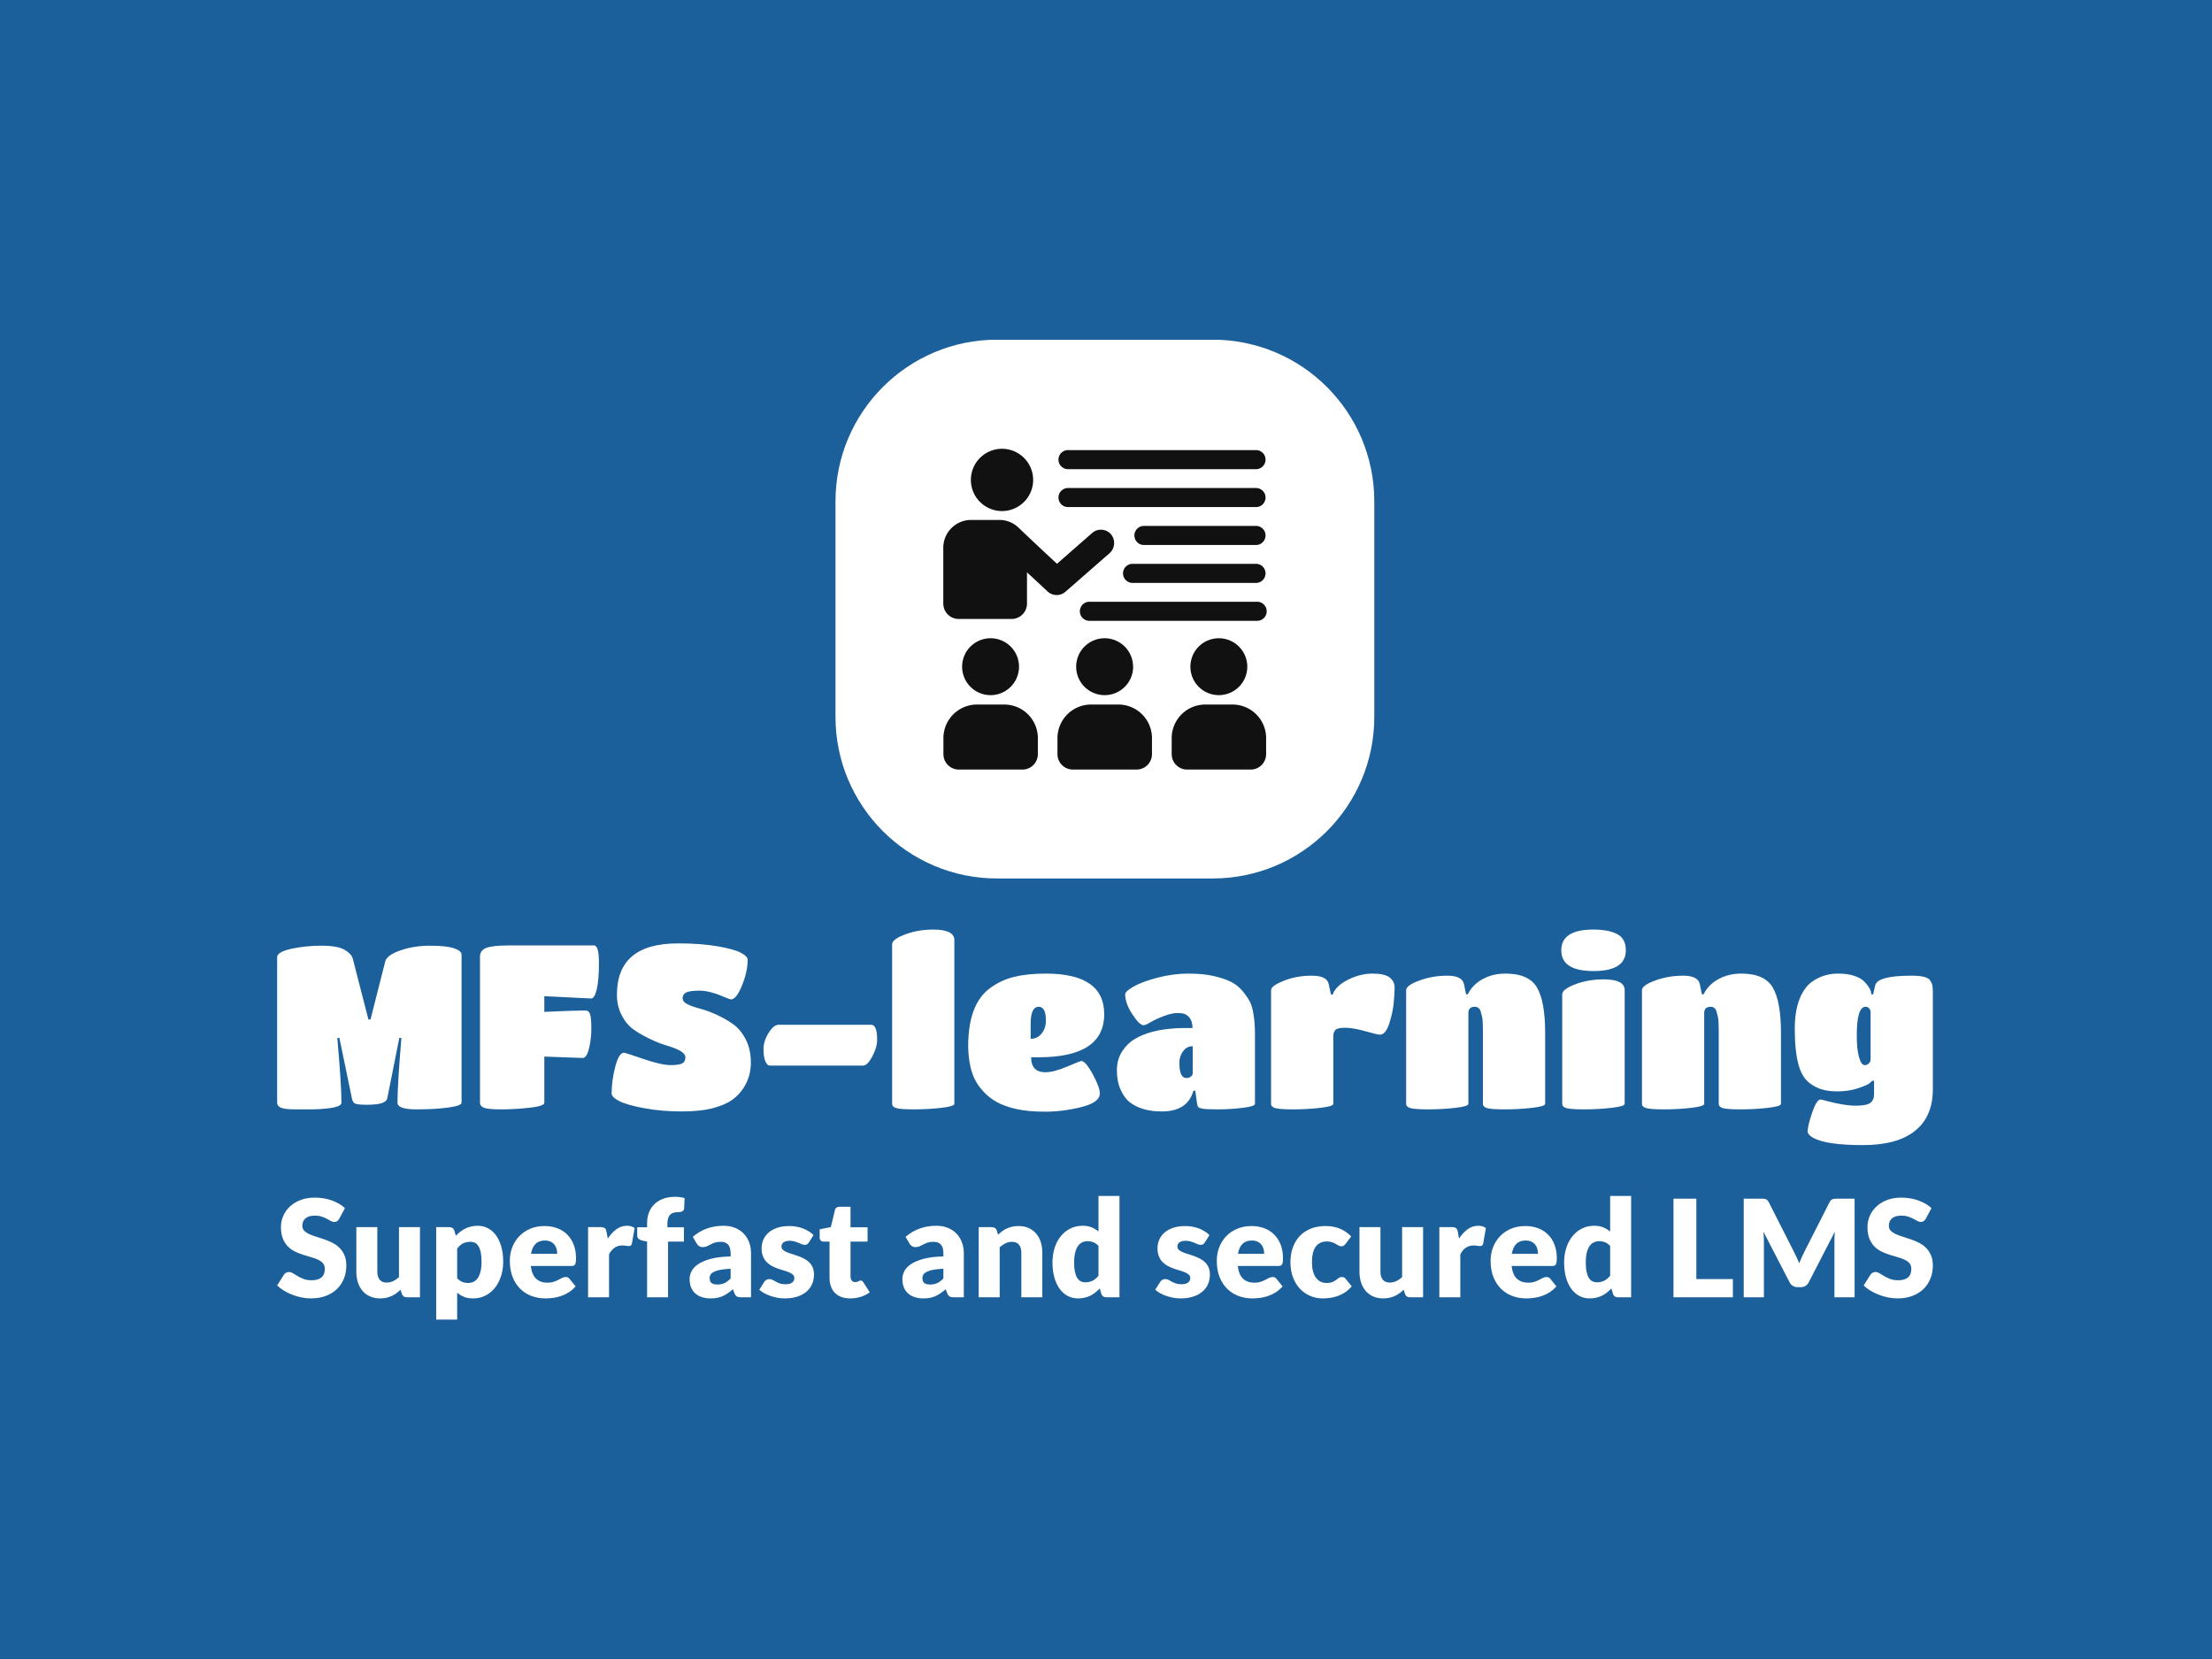 <svg xmlns="http://www.w3.org/2000/svg" version="1.1" xmlns:xlink="http://www.w3.org/1999/xlink" xmlns:svgjs="http://svgjs.dev/svgjs" width="2000" height="1500" viewBox="0 0 2000 1500"><rect width="2000" height="1500" fill="#1b5f9b"></rect><g transform="matrix(0.75,0,0,0.75,249.091,307.242)"><svg viewBox="0 0 396 234" data-background-color="#1b5f9b" preserveAspectRatio="xMidYMid meet" height="1181" width="2000" xmlns="http://www.w3.org/2000/svg" xmlns:xlink="http://www.w3.org/1999/xlink"><g id="tight-bounds" transform="matrix(1,0,0,1,0.24,-0.031)"><svg viewBox="0 0 395.52 234.062" height="234.062" width="395.52"><g><svg viewBox="0 0 395.52 234.062" height="234.062" width="395.52"><g transform="matrix(1,0,0,1,0,140.902)"><svg viewBox="0 0 395.52 93.16" height="93.16" width="395.52"><g id="textblocktransform"><svg viewBox="0 0 395.52 93.16" height="93.16" width="395.52" id="textblock"><g><svg viewBox="0 0 395.52 51.484" height="51.484" width="395.52"><g transform="matrix(1,0,0,1,0,0)"><svg width="395.52" viewBox="2 -39 359.12 46.75" height="51.484" data-palette-color="#ffffff"><path d="M9.7 0L9.7 0Q8.45 0 6.08 0 3.7 0 2.85-0.35 2-0.7 2-1.45L2-1.45 2-33Q2-34.15 5.08-34.83 8.15-35.5 11.65-35.5 15.15-35.5 16.65-34.6 18.15-33.7 18.4-32.7L18.4-32.7 21.8-19.5 22.25-19.5 25.45-32.1Q25.8-33.45 28.73-34.48 31.65-35.5 35.15-35.5 38.65-35.5 40.33-34.95 42-34.4 42-33.55L42-33.55 42-1.45Q42-0.8 39.15-0.4 36.3 0 32.2 0 28.1 0 28.1-1.45L28.1-1.45Q28.1-5.4 28.95-15.5L28.95-15.5 28.5-15.5 25.9-2.45Q25.75-1.7 24.68-1.35 23.6-1 21.45-1 19.3-1 18.82-1.3 18.35-1.6 18.2-2.45L18.2-2.45 15.5-15.5 15.05-15.5Q15.95-5.2 15.95-1.45L15.95-1.45Q15.95-0.15 9.7 0ZM59.95-1.45Q59.95-0.7 56.72-0.35 53.5 0 50.6 0 47.7 0 46.85-0.35 46-0.7 46-1.45L46-1.45 46-33.15Q46-34.45 47.3-35 48.6-35.55 52.2-35.55L52.2-35.55 70.75-35.55Q71.8-35.55 71.8-31.78 71.8-28 71.32-26.03 70.85-24.05 70.1-24.05L70.1-24.05 59.95-24.55 59.95-21.15Q66.6-21.45 68.85-21.45L68.85-21.45Q69.6-21.45 69.87-20.65 70.15-19.85 70.15-17.57 70.15-15.3 69.65-13.23 69.15-11.15 68.25-11.15L68.25-11.15 59.95-11.45 59.95-1.45ZM100.75-2.1Q99.25-1 96.57-0.28 93.9 0.45 89.67 0.45 85.45 0.45 81.64-0.25 77.84-0.95 76.2-1.8 74.55-2.65 74.55-3.45L74.55-3.45Q74.55-6.25 75.34-9.28 76.14-12.3 77.25-12.3L77.25-12.3Q77.45-12.3 81.39-10.95 85.34-9.6 87.34-9.6 89.34-9.6 89.95-10.03 90.55-10.45 90.55-11.25 90.55-12.05 89.45-12.68 88.34-13.3 86.7-13.78 85.05-14.25 83.12-15.15 81.2-16.05 79.55-17.15 77.89-18.25 76.8-20.28 75.7-22.3 75.7-24.9L75.7-24.9Q75.7-36 88.95-36L88.95-36Q93.9-36 97.5-35.38 101.09-34.75 102.57-33.98 104.05-33.2 104.05-32.45L104.05-32.45Q104.05-29.85 102.82-26.85 101.59-23.85 100.45-23.85L100.45-23.85Q100.25-23.85 99.15-24.3L99.15-24.3Q95.84-25.75 93.67-25.75 91.5-25.75 90.72-25.35 89.95-24.95 89.95-24.13 89.95-23.3 91.05-22.78 92.15-22.25 93.77-21.83 95.4-21.4 97.32-20.53 99.25-19.65 100.9-18.48 102.55-17.3 103.65-15.15 104.75-13 104.75-10.15L104.75-10.15Q104.75-7.15 103.2-4.7L103.2-4.7Q102.25-3.2 100.75-2.1ZM129.09-9.5L129.09-9.5 108.84-9.5Q108.29-9.5 107.89-10.43 107.49-11.35 107.49-13.08 107.49-14.8 108.59-16.57 109.69-18.35 110.74-18.35L110.74-18.35 130.84-18.35Q132.14-18.35 132.14-15.1L132.14-15.1Q132.14-13.45 131.09-11.48 130.04-9.5 129.09-9.5ZM148.89-36.7L148.89-36.7 148.89-1.2Q148.89-0.65 146.04-0.33 143.19 0 140.17 0 137.14 0 136.27-0.28 135.39-0.55 135.39-1.2L135.39-1.2 135.39-35.8Q135.39-36.9 138.22-37.95 141.04-39 144.29-39L144.29-39Q148.89-39 148.89-36.7ZM167.19-11.3L165.54-11.3Q165.54-8.05 168.64-8.05L168.64-8.05Q170.44-8.05 173.34-9.28 176.24-10.5 176.39-10.5L176.39-10.5Q177.34-10.5 178.89-7.65 180.44-4.8 180.44-3.45L180.44-3.45Q180.44-1.5 176.44-0.5 172.44 0.5 168.61 0.5 164.79 0.5 162.21-0.1 159.64-0.7 158.01-1.63 156.39-2.55 155.16-3.9 153.94-5.25 153.34-6.48 152.74-7.7 152.39-9.2L152.39-9.2Q151.89-11.4 151.89-13.75L151.89-13.75Q151.89-22.85 156.64-26.3L156.64-26.3Q158.99-28.05 161.89-28.75 164.79-29.45 168.74-29.45L168.74-29.45Q181.39-29.45 181.39-20.65L181.39-20.65Q181.39-11.3 167.19-11.3L167.19-11.3ZM165.44-18.6L165.44-18.6 165.44-15.3Q166.89-15.3 167.81-16.45 168.74-17.6 168.74-19.25L168.74-19.25Q168.74-22.25 167.19-22.25L167.19-22.25Q165.44-22.25 165.44-18.6ZM193.89 0.45L193.89 0.45Q189.34 0.45 186.74-1.7L186.74-1.7Q185.69-2.6 184.91-4.35 184.14-6.1 184.14-8.45 184.14-10.8 185.26-12.55 186.39-14.3 187.99-15.25 189.59-16.2 191.74-16.8L191.74-16.8Q194.99-17.65 198.89-17.65L198.89-17.65 200.54-17.65Q200.54-19.7 199.14-20.55L199.14-20.55Q198.54-20.9 197.31-20.9 196.09-20.9 194.36-20.25 192.64-19.6 191.49-18.93 190.34-18.25 189.94-18.25L189.94-18.25Q189.04-18.25 187.49-20.63 185.94-23 185.94-24.95L185.94-24.95Q185.94-25.6 187.79-26.65 189.64-27.7 193.01-28.58 196.39-29.45 199.59-29.45 202.79-29.45 205.11-28.93 207.44-28.4 208.91-27.65 210.39-26.9 211.41-25.65 212.44-24.4 212.96-23.4 213.49-22.4 213.74-20.8L213.74-20.8Q214.09-18.95 214.09-16.25L214.09-16.25 214.09-1.2Q214.09-0.65 211.41-0.33 208.74 0 206.11 0 203.49 0 202.71-0.15 201.94-0.3 201.79-0.5 201.64-0.7 201.54-1.2L201.54-1.2 201.14-4.05 200.74-4.05Q199.49 0.45 193.89 0.45ZM200.59-7.85L200.59-7.85 200.59-13.7Q199.29-13.7 198.49-12.6 197.69-11.5 197.69-10.1L197.69-10.1Q197.69-6.8 199.19-6.8L199.19-6.8Q199.84-6.8 200.21-7.13 200.59-7.45 200.59-7.85ZM231.08-15.8L231.08-15.8 231.08-1.2Q231.08-0.65 228.26-0.33 225.43 0 222.41 0 219.38 0 218.48-0.28 217.58-0.55 217.58-1.2L217.58-1.2 217.58-25.85Q217.58-26.8 220.36-27.9 223.13-29 226.41-29 229.68-29 230.08-27.2L230.08-27.2 230.58-24.9 230.93-24.9Q231.63-26.8 234.28-28.13 236.93-29.45 239.58-29.45 242.23-29.45 243.31-28.6 244.38-27.75 244.38-26.43 244.38-25.1 244.18-23.05 243.98-21 243.21-18.6 242.43-16.2 241.18-16.2L241.18-16.2Q240.68-16.2 238.03-16.95 235.38-17.7 233.66-17.7 231.93-17.7 231.51-17.2 231.08-16.7 231.08-15.8ZM277.03-16.6L277.03-16.6 277.03-1.2Q277.03-0.65 274.18-0.33 271.33 0 268.31 0 265.28 0 264.41-0.28 263.53-0.55 263.53-1.2L263.53-1.2 263.53-17.1Q263.53-19.35 263.36-20.05 263.18-20.75 263.03-21.3L263.03-21.3Q262.68-22.25 261.78-22.25L261.78-22.25Q260.38-22.25 260.38-20.9L260.38-20.9 260.38-1.2Q260.38-0.65 257.56-0.33 254.73 0 251.71 0 248.68 0 247.78-0.28 246.88-0.55 246.88-1.2L246.88-1.2 246.88-25.85Q246.88-26.9 249.76-27.95 252.63-29 255.83-29 259.03-29 259.43-27.15L259.43-27.15 259.88-24.95 260.23-24.95Q261.68-27.85 265.23-29L265.23-29Q266.68-29.45 268.43-29.45L268.43-29.45Q273.48-29.45 275.26-26.43 277.03-23.4 277.03-16.6ZM294.28-25.85L294.28-25.85 294.28-1.2Q294.28-0.65 291.4-0.33 288.53 0 285.5 0 282.48 0 281.6-0.28 280.73-0.55 280.73-1.2L280.73-1.2 280.73-24.95Q280.73-26.05 283.55-27.13 286.38-28.2 289.73-28.2L289.73-28.2Q294.28-28.2 294.28-25.85ZM287.48-39L287.48-39Q290.78-39 292.65-38.02 294.53-37.05 294.53-34.5L294.53-34.5Q294.53-30 287.53-30 280.53-30 280.53-34.5 280.53-39 287.48-39ZM328.18-16.6L328.18-16.6 328.18-1.2Q328.18-0.65 325.33-0.33 322.48 0 319.45 0 316.43 0 315.55-0.28 314.68-0.55 314.68-1.2L314.68-1.2 314.68-17.1Q314.68-19.35 314.5-20.05 314.33-20.75 314.18-21.3L314.18-21.3Q313.83-22.25 312.93-22.25L312.93-22.25Q311.53-22.25 311.53-20.9L311.53-20.9 311.53-1.2Q311.53-0.65 308.7-0.33 305.88 0 302.85 0 299.83 0 298.93-0.28 298.03-0.55 298.03-1.2L298.03-1.2 298.03-25.85Q298.03-26.9 300.9-27.95 303.78-29 306.98-29 310.18-29 310.58-27.15L310.58-27.15 311.03-24.95 311.38-24.95Q312.83-27.85 316.38-29L316.38-29Q317.83-29.45 319.58-29.45L319.58-29.45Q324.63-29.45 326.4-26.43 328.18-23.4 328.18-16.6ZM348.37-3.3L348.37-3.3 348.37-6.2 347.97-6.2Q347.77-5.95 347.27-5.58 346.77-5.2 344.8-4.55 342.82-3.9 340.35-3.9 337.87-3.9 336.17-4.65 334.47-5.4 333.52-6.53 332.57-7.65 332.02-9.55L332.02-9.55Q331.17-12.5 331.17-17.55L331.17-17.55Q331.17-23.35 333.62-26.45L333.62-26.45Q334.57-27.7 336.45-28.58 338.32-29.45 340.47-29.45 342.62-29.45 344.02-28.98 345.42-28.5 346.12-27.85L346.12-27.85Q347.52-26.45 347.72-25.4L347.72-25.4 347.77-24.95 348.17-24.95 348.62-26.9Q349.12-29 356.52-29L356.52-29Q359.82-29 360.52-28L360.52-28Q360.92-27.4 361.02-26.88 361.12-26.35 361.12-25.3L361.12-25.3 361.12-4.35Q361.12 1.55 357.27 4.65 353.42 7.75 345.97 7.75L345.97 7.75Q338.07 7.75 335.22 6.2L335.22 6.2Q333.97 5.5 333.97 4.75L333.97 4.75Q333.97 3.55 334.95 0.7 335.92-2.15 336.77-2.15L336.77-2.15Q336.97-2.15 338.17-1.8L338.17-1.8Q341.97-0.8 344.35-0.8 346.72-0.8 347.55-1.4 348.37-2 348.37-3.3ZM346.37-9.6L346.37-9.6Q346.92-9.6 347.27-10 347.62-10.4 347.62-10.9L347.62-10.9 347.62-21.2Q347.42-22.25 346.52-22.25L346.52-22.25Q344.62-22.25 344.62-16L344.62-16Q344.62-13.1 345.1-11.35 345.57-9.6 346.37-9.6Z" opacity="1" transform="matrix(1,0,0,1,0,0)" fill="#ffffff" class="wordmark-text-0" data-fill-palette-color="primary" id="text-0"></path></svg></g></svg></g><g transform="matrix(1,0,0,1,0,63.638)"><svg viewBox="0 0 395.52 29.522" height="29.522" width="395.52"><g transform="matrix(1,0,0,1,0,0)"><svg width="395.52" viewBox="0.35 -37.43 611.54 45.65" height="29.522" data-palette-color="#ffffff"><path d="M25.4-32.95L23.3-29.03Q22.93-28.43 22.51-28.13 22.1-27.83 21.45-27.83L21.45-27.83Q20.88-27.83 20.21-28.19 19.55-28.55 18.71-29 17.88-29.45 16.8-29.81 15.73-30.18 14.35-30.18L14.35-30.18Q11.98-30.18 10.81-29.16 9.65-28.15 9.65-26.43L9.65-26.43Q9.65-25.33 10.35-24.6 11.05-23.88 12.19-23.35 13.33-22.83 14.79-22.39 16.25-21.95 17.78-21.41 19.3-20.88 20.76-20.15 22.23-19.43 23.36-18.3 24.5-17.18 25.2-15.56 25.9-13.95 25.9-11.68L25.9-11.68Q25.9-9.15 25.03-6.95 24.15-4.75 22.49-3.11 20.83-1.48 18.39-0.54 15.95 0.4 12.85 0.4L12.85 0.4Q11.15 0.4 9.39 0.05 7.63-0.3 5.98-0.94 4.33-1.58 2.88-2.45 1.43-3.33 0.35-4.4L0.35-4.4 2.85-8.35Q3.13-8.8 3.63-9.08 4.13-9.35 4.7-9.35L4.7-9.35Q5.45-9.35 6.21-8.88 6.98-8.4 7.94-7.83 8.9-7.25 10.15-6.78 11.4-6.3 13.1-6.3L13.1-6.3Q15.4-6.3 16.68-7.31 17.95-8.33 17.95-10.53L17.95-10.53Q17.95-11.8 17.25-12.6 16.55-13.4 15.41-13.93 14.28-14.45 12.83-14.85 11.38-15.25 9.85-15.74 8.33-16.23 6.88-16.94 5.43-17.65 4.29-18.81 3.15-19.98 2.45-21.71 1.75-23.45 1.75-26L1.75-26Q1.75-28.05 2.58-30 3.4-31.95 5-33.48 6.6-35 8.93-35.91 11.25-36.83 14.25-36.83L14.25-36.83Q15.93-36.83 17.51-36.56 19.1-36.3 20.53-35.79 21.95-35.27 23.19-34.56 24.43-33.85 25.4-32.95L25.4-32.95ZM29.6-25.93L37.35-25.93 37.35-9.47Q37.35-7.55 38.22-6.5 39.1-5.45 40.8-5.45L40.8-5.45Q42.07-5.45 43.19-5.98 44.3-6.5 45.35-7.45L45.35-7.45 45.35-25.93 53.1-25.93 53.1 0 48.3 0Q46.85 0 46.4-1.3L46.4-1.3 45.92-2.8Q45.17-2.08 44.37-1.49 43.57-0.9 42.66-0.49 41.75-0.08 40.7 0.16 39.65 0.4 38.4 0.4L38.4 0.4Q36.27 0.4 34.63-0.34 33-1.07 31.87-2.4 30.75-3.73 30.17-5.53 29.6-7.33 29.6-9.47L29.6-9.47 29.6-25.93ZM66.84 8.22L59.09 8.22 59.09-25.93 63.89-25.93Q64.62-25.93 65.11-25.6 65.59-25.28 65.8-24.63L65.8-24.63 66.37-22.73Q67.12-23.55 67.98-24.23 68.84-24.9 69.83-25.39 70.82-25.88 71.96-26.15 73.09-26.43 74.44-26.43L74.44-26.43Q76.47-26.43 78.19-25.53 79.92-24.63 81.17-22.93 82.42-21.23 83.13-18.76 83.84-16.3 83.84-13.18L83.84-13.18Q83.84-10.25 83.03-7.78 82.22-5.3 80.76-3.48 79.3-1.65 77.26-0.63 75.22 0.4 72.75 0.4L72.75 0.4Q70.72 0.4 69.34-0.18 67.97-0.75 66.84-1.73L66.84-1.73 66.84 8.22ZM71.75-20.5L71.75-20.5Q70.89-20.5 70.21-20.34 69.52-20.18 68.93-19.88 68.34-19.58 67.84-19.11 67.34-18.65 66.84-18.05L66.84-18.05 66.84-7.05Q67.72-6.08 68.75-5.69 69.77-5.3 70.89-5.3L70.89-5.3Q71.97-5.3 72.87-5.73 73.77-6.15 74.43-7.09 75.09-8.03 75.47-9.53 75.84-11.03 75.84-13.18L75.84-13.18Q75.84-15.23 75.55-16.63 75.25-18.03 74.71-18.89 74.17-19.75 73.42-20.13 72.67-20.5 71.75-20.5ZM99.09-26.33L99.09-26.33Q101.67-26.33 103.81-25.53 105.94-24.73 107.48-23.2 109.02-21.68 109.88-19.46 110.74-17.25 110.74-14.45L110.74-14.45Q110.74-13.58 110.67-13.03 110.59-12.48 110.39-12.15 110.19-11.83 109.86-11.7 109.52-11.58 108.99-11.58L108.99-11.58 94.04-11.58Q94.42-8.33 96.02-6.86 97.62-5.4 100.14-5.4L100.14-5.4Q101.49-5.4 102.47-5.73 103.44-6.05 104.21-6.45 104.97-6.85 105.61-7.18 106.24-7.5 106.94-7.5L106.94-7.5Q107.87-7.5 108.34-6.83L108.34-6.83 110.59-4.05Q109.39-2.68 108.01-1.81 106.62-0.95 105.16-0.46 103.69 0.03 102.23 0.21 100.77 0.4 99.44 0.4L99.44 0.4Q96.72 0.4 94.33-0.49 91.94-1.38 90.16-3.13 88.37-4.88 87.33-7.48 86.29-10.08 86.29-13.53L86.29-13.53Q86.29-16.13 87.18-18.45 88.07-20.78 89.73-22.53 91.39-24.28 93.76-25.3 96.12-26.33 99.09-26.33ZM99.24-20.98L99.24-20.98Q97.02-20.98 95.77-19.71 94.52-18.45 94.12-16.07L94.12-16.07 103.79-16.07Q103.79-17 103.56-17.88 103.32-18.75 102.78-19.44 102.24-20.13 101.37-20.55 100.49-20.98 99.24-20.98ZM122.94 0L115.19 0 115.19-25.93 119.79-25.93Q120.37-25.93 120.75-25.83 121.14-25.73 121.4-25.51 121.67-25.3 121.8-24.95 121.94-24.6 122.04-24.1L122.04-24.1 122.47-21.68Q123.89-23.88 125.67-25.15 127.44-26.43 129.54-26.43L129.54-26.43Q131.31-26.43 132.39-25.58L132.39-25.58 131.39-19.88Q131.29-19.35 130.99-19.14 130.69-18.93 130.19-18.93L130.19-18.93Q129.77-18.93 129.19-19.04 128.62-19.15 127.74-19.15L127.74-19.15Q124.69-19.15 122.94-15.9L122.94-15.9 122.94 0ZM144.74 0L136.99 0 136.99-20.6 135.29-20.95Q134.41-21.15 133.88-21.58 133.34-22 133.34-22.83L133.34-22.83 133.34-25.88 136.99-25.88 136.99-27.35Q136.99-29.58 137.7-31.38 138.41-33.18 139.75-34.45 141.09-35.73 143.01-36.43 144.94-37.13 147.39-37.13L147.39-37.13Q148.34-37.13 149.15-37.01 149.96-36.9 150.84-36.65L150.84-36.65 150.69-32.88Q150.66-32.48 150.47-32.21 150.29-31.95 150.01-31.79 149.74-31.63 149.4-31.55 149.06-31.48 148.74-31.48L148.74-31.48Q147.71-31.48 146.91-31.28 146.11-31.08 145.58-30.56 145.04-30.05 144.76-29.21 144.49-28.38 144.49-27.1L144.49-27.1 144.49-25.88 150.59-25.88 150.59-20.58 144.74-20.58 144.74 0ZM175.38 0L171.84 0Q170.74 0 170.17-0.3 169.61-0.6 169.24-1.55L169.24-1.55 168.69-2.98Q167.71-2.15 166.81-1.53 165.91-0.9 164.95-0.46 163.99-0.03 162.9 0.19 161.81 0.4 160.49 0.4L160.49 0.4Q158.71 0.4 157.26-0.06 155.81-0.53 154.8-1.43 153.78-2.33 153.24-3.66 152.69-5 152.69-6.75L152.69-6.75Q152.69-8.13 153.38-9.58 154.09-11.03 155.81-12.21 157.53-13.4 160.46-14.2 163.38-15 167.84-15.1L167.84-15.1 167.84-16.2Q167.84-18.48 166.9-19.49 165.96-20.5 164.24-20.5L164.24-20.5Q162.86-20.5 161.99-20.2 161.11-19.9 160.42-19.53 159.74-19.15 159.09-18.85 158.44-18.55 157.53-18.55L157.53-18.55Q156.74-18.55 156.17-18.94 155.61-19.33 155.28-19.9L155.28-19.9 153.88-22.33Q156.24-24.4 159.1-25.41 161.96-26.43 165.24-26.43L165.24-26.43Q167.59-26.43 169.47-25.66 171.36-24.9 172.67-23.54 173.99-22.18 174.69-20.3 175.38-18.43 175.38-16.2L175.38-16.2 175.38 0ZM162.94-4.73L162.94-4.73Q164.44-4.73 165.56-5.25 166.69-5.78 167.84-6.95L167.84-6.95 167.84-10.55Q165.51-10.45 164.01-10.15 162.51-9.85 161.63-9.4 160.76-8.95 160.42-8.38 160.09-7.8 160.09-7.13L160.09-7.13Q160.09-5.8 160.81-5.26 161.53-4.73 162.94-4.73ZM198.48-22.98L196.73-20.25Q196.43-19.78 196.09-19.58 195.76-19.38 195.23-19.38L195.23-19.38Q194.68-19.38 194.13-19.61 193.58-19.85 192.94-20.13 192.31-20.4 191.51-20.64 190.71-20.88 189.68-20.88L189.68-20.88Q188.21-20.88 187.42-20.31 186.63-19.75 186.63-18.75L186.63-18.75Q186.63-18.03 187.14-17.55 187.66-17.07 188.51-16.71 189.36-16.35 190.43-16.03 191.51-15.7 192.63-15.3 193.76-14.9 194.83-14.36 195.91-13.83 196.76-13.04 197.61-12.25 198.12-11.13 198.63-10 198.63-8.43L198.63-8.43Q198.63-6.5 197.93-4.88 197.23-3.25 195.84-2.08 194.46-0.9 192.42-0.25 190.38 0.4 187.73 0.4L187.73 0.4Q186.41 0.4 185.08 0.15 183.76-0.1 182.52-0.53 181.28-0.95 180.23-1.54 179.18-2.13 178.43-2.8L178.43-2.8 180.23-5.65Q180.56-6.15 181.01-6.44 181.46-6.73 182.18-6.73L182.18-6.73Q182.86-6.73 183.39-6.43 183.93-6.13 184.56-5.78 185.18-5.43 186.02-5.13 186.86-4.83 188.13-4.83L188.13-4.83Q189.03-4.83 189.66-5.01 190.28-5.2 190.66-5.53 191.03-5.85 191.21-6.25 191.38-6.65 191.38-7.08L191.38-7.08Q191.38-7.85 190.86-8.35 190.33-8.85 189.48-9.21 188.63-9.58 187.54-9.89 186.46-10.2 185.33-10.6 184.21-11 183.12-11.56 182.03-12.13 181.18-12.99 180.33-13.85 179.81-15.1 179.28-16.35 179.28-18.13L179.28-18.13Q179.28-19.78 179.92-21.26 180.56-22.75 181.83-23.88 183.11-25 185.03-25.66 186.96-26.33 189.53-26.33L189.53-26.33Q190.93-26.33 192.25-26.08 193.56-25.83 194.71-25.38 195.86-24.93 196.81-24.31 197.76-23.7 198.48-22.98L198.48-22.98ZM211.98 0.4L211.98 0.4Q210.13 0.4 208.72-0.14 207.31-0.68 206.34-1.66 205.38-2.65 204.88-4.05 204.38-5.45 204.38-7.18L204.38-7.18 204.38-20.58 202.18-20.58Q201.58-20.58 201.16-20.96 200.73-21.35 200.73-22.1L200.73-22.1 200.73-25.13 204.85-25.93 206.38-32.25Q206.68-33.45 208.08-33.45L208.08-33.45 212.13-33.45 212.13-25.88 218.43-25.88 218.43-20.58 212.13-20.58 212.13-7.7Q212.13-6.8 212.57-6.21 213-5.63 213.83-5.63L213.83-5.63Q214.25-5.63 214.54-5.71 214.83-5.8 215.04-5.91 215.25-6.03 215.44-6.11 215.63-6.2 215.88-6.2L215.88-6.2Q216.23-6.2 216.44-6.04 216.66-5.88 216.88-5.53L216.88-5.53 219.23-1.85Q217.73-0.73 215.85-0.16 213.98 0.4 211.98 0.4ZM253.98 0L250.43 0Q249.33 0 248.76-0.3 248.2-0.6 247.83-1.55L247.83-1.55 247.28-2.98Q246.3-2.15 245.4-1.53 244.5-0.9 243.54-0.46 242.58-0.03 241.49 0.19 240.4 0.4 239.08 0.4L239.08 0.4Q237.3 0.4 235.85-0.06 234.4-0.53 233.39-1.43 232.38-2.33 231.83-3.66 231.28-5 231.28-6.75L231.28-6.75Q231.28-8.13 231.97-9.58 232.68-11.03 234.4-12.21 236.13-13.4 239.05-14.2 241.97-15 246.43-15.1L246.43-15.1 246.43-16.2Q246.43-18.48 245.49-19.49 244.55-20.5 242.83-20.5L242.83-20.5Q241.45-20.5 240.58-20.2 239.7-19.9 239.01-19.53 238.33-19.15 237.68-18.85 237.03-18.55 236.13-18.55L236.13-18.55Q235.33-18.55 234.76-18.94 234.2-19.33 233.88-19.9L233.88-19.9 232.47-22.33Q234.83-24.4 237.69-25.41 240.55-26.43 243.83-26.43L243.83-26.43Q246.18-26.43 248.06-25.66 249.95-24.9 251.26-23.54 252.58-22.18 253.28-20.3 253.98-18.43 253.98-16.2L253.98-16.2 253.98 0ZM241.53-4.73L241.53-4.73Q243.03-4.73 244.15-5.25 245.28-5.78 246.43-6.95L246.43-6.95 246.43-10.55Q244.1-10.45 242.6-10.15 241.1-9.85 240.22-9.4 239.35-8.95 239.01-8.38 238.68-7.8 238.68-7.13L238.68-7.13Q238.68-5.8 239.4-5.26 240.13-4.73 241.53-4.73ZM267.22 0L259.47 0 259.47-25.93 264.27-25.93Q265-25.93 265.49-25.6 265.97-25.28 266.17-24.63L266.17-24.63 266.62-23.13Q267.37-23.83 268.17-24.43 268.97-25.03 269.89-25.44 270.8-25.85 271.86-26.09 272.92-26.33 274.17-26.33L274.17-26.33Q276.3-26.33 277.94-25.59 279.57-24.85 280.7-23.54 281.82-22.23 282.4-20.41 282.97-18.6 282.97-16.48L282.97-16.48 282.97 0 275.22 0 275.22-16.48Q275.22-18.38 274.35-19.44 273.47-20.5 271.77-20.5L271.77-20.5Q270.5-20.5 269.37-19.95 268.25-19.4 267.22-18.48L267.22-18.48 267.22 0ZM311.47 0L306.67 0Q305.95 0 305.46-0.33 304.97-0.65 304.77-1.3L304.77-1.3 304.17-3.28Q303.4-2.45 302.55-1.78 301.7-1.1 300.71-0.61 299.72-0.13 298.58 0.14 297.45 0.4 296.12 0.4L296.12 0.4Q294.1 0.4 292.37-0.5 290.65-1.4 289.4-3.1 288.15-4.8 287.43-7.26 286.72-9.73 286.72-12.88L286.72-12.88Q286.72-15.78 287.52-18.26 288.32-20.75 289.78-22.56 291.25-24.38 293.3-25.4 295.35-26.43 297.82-26.43L297.82-26.43Q299.82-26.43 301.21-25.84 302.6-25.25 303.72-24.3L303.72-24.3 303.72-37.43 311.47-37.43 311.47 0ZM298.82-5.55L298.82-5.55Q299.67-5.55 300.36-5.71 301.05-5.88 301.62-6.18 302.2-6.48 302.71-6.93 303.22-7.38 303.72-7.98L303.72-7.98 303.72-18.98Q302.82-19.95 301.81-20.34 300.8-20.73 299.67-20.73L299.67-20.73Q298.6-20.73 297.7-20.3 296.8-19.88 296.13-18.94 295.47-18 295.1-16.5 294.72-15 294.72-12.88L294.72-12.88Q294.72-10.83 295.02-9.43 295.32-8.03 295.86-7.16 296.4-6.3 297.15-5.93 297.9-5.55 298.82-5.55ZM344.72-22.98L342.97-20.25Q342.67-19.78 342.33-19.58 341.99-19.38 341.47-19.38L341.47-19.38Q340.92-19.38 340.37-19.61 339.81-19.85 339.18-20.13 338.54-20.4 337.74-20.64 336.94-20.88 335.92-20.88L335.92-20.88Q334.44-20.88 333.65-20.31 332.87-19.75 332.87-18.75L332.87-18.75Q332.87-18.03 333.38-17.55 333.89-17.07 334.74-16.71 335.59-16.35 336.67-16.03 337.74-15.7 338.87-15.3 339.99-14.9 341.06-14.36 342.14-13.83 342.99-13.04 343.84-12.25 344.35-11.13 344.87-10 344.87-8.43L344.87-8.43Q344.87-6.5 344.17-4.88 343.47-3.25 342.08-2.08 340.69-0.9 338.65-0.25 336.62 0.4 333.97 0.4L333.97 0.4Q332.64 0.4 331.31 0.15 329.99-0.1 328.75-0.53 327.51-0.95 326.47-1.54 325.42-2.13 324.67-2.8L324.67-2.8 326.47-5.65Q326.79-6.15 327.24-6.44 327.69-6.73 328.42-6.73L328.42-6.73Q329.09-6.73 329.63-6.43 330.17-6.13 330.79-5.78 331.42-5.43 332.25-5.13 333.09-4.83 334.37-4.83L334.37-4.83Q335.26-4.83 335.89-5.01 336.51-5.2 336.89-5.53 337.26-5.85 337.44-6.25 337.62-6.65 337.62-7.08L337.62-7.08Q337.62-7.85 337.09-8.35 336.56-8.85 335.72-9.21 334.87-9.58 333.78-9.89 332.69-10.2 331.56-10.6 330.44-11 329.35-11.56 328.26-12.13 327.42-12.99 326.56-13.85 326.04-15.1 325.51-16.35 325.51-18.13L325.51-18.13Q325.51-19.78 326.15-21.26 326.79-22.75 328.06-23.88 329.34-25 331.26-25.66 333.19-26.33 335.76-26.33L335.76-26.33Q337.17-26.33 338.48-26.08 339.79-25.83 340.94-25.38 342.09-24.93 343.04-24.31 343.99-23.7 344.72-22.98L344.72-22.98ZM360.21-26.33L360.21-26.33Q362.79-26.33 364.93-25.53 367.06-24.73 368.6-23.2 370.14-21.68 371-19.46 371.86-17.25 371.86-14.45L371.86-14.45Q371.86-13.58 371.79-13.03 371.71-12.48 371.51-12.15 371.31-11.83 370.98-11.7 370.64-11.58 370.11-11.58L370.11-11.58 355.16-11.58Q355.54-8.33 357.14-6.86 358.74-5.4 361.26-5.4L361.26-5.4Q362.61-5.4 363.59-5.73 364.56-6.05 365.32-6.45 366.09-6.85 366.73-7.18 367.36-7.5 368.06-7.5L368.06-7.5Q368.99-7.5 369.46-6.83L369.46-6.83 371.71-4.05Q370.51-2.68 369.13-1.81 367.74-0.95 366.28-0.46 364.81 0.03 363.35 0.21 361.89 0.4 360.56 0.4L360.56 0.4Q357.84 0.4 355.45-0.49 353.06-1.38 351.28-3.13 349.49-4.88 348.45-7.48 347.41-10.08 347.41-13.53L347.41-13.53Q347.41-16.13 348.3-18.45 349.19-20.78 350.85-22.53 352.51-24.28 354.88-25.3 357.24-26.33 360.21-26.33ZM360.36-20.98L360.36-20.98Q358.14-20.98 356.89-19.71 355.64-18.45 355.24-16.07L355.24-16.07 364.91-16.07Q364.91-17 364.68-17.88 364.44-18.75 363.9-19.44 363.36-20.13 362.49-20.55 361.61-20.98 360.36-20.98ZM397.06-22.5L395.01-19.78Q394.66-19.35 394.33-19.1 394.01-18.85 393.41-18.85L393.41-18.85Q392.83-18.85 392.37-19.13 391.91-19.4 391.33-19.74 390.76-20.08 389.99-20.35 389.21-20.63 388.06-20.63L388.06-20.63Q386.63-20.63 385.6-20.1 384.56-19.58 383.88-18.6 383.21-17.63 382.88-16.21 382.56-14.8 382.56-13.03L382.56-13.03Q382.56-9.3 384-7.3 385.44-5.3 387.96-5.3L387.96-5.3Q389.31-5.3 390.1-5.64 390.88-5.98 391.44-6.39 391.99-6.8 392.45-7.15 392.91-7.5 393.61-7.5L393.61-7.5Q394.54-7.5 395.01-6.83L395.01-6.83 397.26-4.05Q396.06-2.68 394.74-1.81 393.41-0.95 392.02-0.46 390.63 0.03 389.24 0.21 387.83 0.4 386.51 0.4L386.51 0.4Q384.13 0.4 381.97-0.5 379.81-1.4 378.17-3.11 376.54-4.83 375.57-7.33 374.61-9.83 374.61-13.03L374.61-13.03Q374.61-15.83 375.45-18.26 376.29-20.7 377.92-22.49 379.56-24.28 381.97-25.3 384.38-26.33 387.56-26.33L387.56-26.33Q390.61-26.33 392.91-25.35 395.21-24.38 397.06-22.5L397.06-22.5ZM400.11-25.93L407.86-25.93 407.86-9.47Q407.86-7.55 408.73-6.5 409.61-5.45 411.31-5.45L411.31-5.45Q412.58-5.45 413.69-5.98 414.81-6.5 415.86-7.45L415.86-7.45 415.86-25.93 423.61-25.93 423.61 0 418.81 0Q417.36 0 416.91-1.3L416.91-1.3 416.43-2.8Q415.68-2.08 414.88-1.49 414.08-0.9 413.17-0.49 412.26-0.08 411.21 0.16 410.16 0.4 408.91 0.4L408.91 0.4Q406.78 0.4 405.15-0.34 403.51-1.07 402.38-2.4 401.26-3.73 400.68-5.53 400.11-7.33 400.11-9.47L400.11-9.47 400.11-25.93ZM437.36 0L429.61 0 429.61-25.93 434.21-25.93Q434.78-25.93 435.17-25.83 435.56-25.73 435.82-25.51 436.08-25.3 436.22-24.95 436.36-24.6 436.46-24.1L436.46-24.1 436.88-21.68Q438.31-23.88 440.08-25.15 441.86-26.43 443.96-26.43L443.96-26.43Q445.73-26.43 446.81-25.58L446.81-25.58 445.81-19.88Q445.71-19.35 445.41-19.14 445.11-18.93 444.61-18.93L444.61-18.93Q444.18-18.93 443.61-19.04 443.03-19.15 442.16-19.15L442.16-19.15Q439.11-19.15 437.36-15.9L437.36-15.9 437.36 0ZM461.35-26.33L461.35-26.33Q463.93-26.33 466.06-25.53 468.2-24.73 469.74-23.2 471.28-21.68 472.14-19.46 473-17.25 473-14.45L473-14.45Q473-13.58 472.93-13.03 472.85-12.48 472.65-12.15 472.45-11.83 472.12-11.7 471.78-11.58 471.25-11.58L471.25-11.58 456.3-11.58Q456.68-8.33 458.28-6.86 459.88-5.4 462.4-5.4L462.4-5.4Q463.75-5.4 464.73-5.73 465.7-6.05 466.46-6.45 467.23-6.85 467.87-7.18 468.5-7.5 469.2-7.5L469.2-7.5Q470.13-7.5 470.6-6.83L470.6-6.83 472.85-4.05Q471.65-2.68 470.26-1.81 468.88-0.95 467.42-0.46 465.95 0.03 464.49 0.21 463.03 0.4 461.7 0.4L461.7 0.4Q458.98 0.4 456.59-0.49 454.2-1.38 452.42-3.13 450.63-4.88 449.59-7.48 448.55-10.08 448.55-13.53L448.55-13.53Q448.55-16.13 449.44-18.45 450.33-20.78 451.99-22.53 453.65-24.28 456.01-25.3 458.38-26.33 461.35-26.33ZM461.5-20.98L461.5-20.98Q459.28-20.98 458.03-19.71 456.78-18.45 456.38-16.07L456.38-16.07 466.05-16.07Q466.05-17 465.81-17.88 465.58-18.75 465.04-19.44 464.5-20.13 463.63-20.55 462.75-20.98 461.5-20.98ZM500.45 0L495.65 0Q494.93 0 494.44-0.33 493.95-0.65 493.75-1.3L493.75-1.3 493.15-3.28Q492.38-2.45 491.52-1.78 490.68-1.1 489.69-0.61 488.7-0.13 487.56 0.14 486.43 0.4 485.1 0.4L485.1 0.4Q483.07 0.4 481.35-0.5 479.63-1.4 478.38-3.1 477.13-4.8 476.41-7.26 475.7-9.73 475.7-12.88L475.7-12.88Q475.7-15.78 476.5-18.26 477.3-20.75 478.76-22.56 480.22-24.38 482.27-25.4 484.32-26.43 486.8-26.43L486.8-26.43Q488.8-26.43 490.19-25.84 491.57-25.25 492.7-24.3L492.7-24.3 492.7-37.43 500.45-37.43 500.45 0ZM487.8-5.55L487.8-5.55Q488.65-5.55 489.34-5.71 490.02-5.88 490.6-6.18 491.18-6.48 491.69-6.93 492.2-7.38 492.7-7.98L492.7-7.98 492.7-18.98Q491.8-19.95 490.79-20.34 489.77-20.73 488.65-20.73L488.65-20.73Q487.57-20.73 486.68-20.3 485.77-19.88 485.11-18.94 484.45-18 484.07-16.5 483.7-15 483.7-12.88L483.7-12.88Q483.7-10.83 484-9.43 484.3-8.03 484.84-7.16 485.38-6.3 486.13-5.93 486.88-5.55 487.8-5.55ZM524.54-36.43L524.54-6.75 538.04-6.75 538.04 0 516.09 0 516.09-36.43 524.54-36.43ZM560.67-16.65L560.67-16.65Q561.17-15.7 561.63-14.68 562.09-13.65 562.52-12.58L562.52-12.58Q562.94-13.68 563.42-14.71 563.89-15.75 564.39-16.73L564.39-16.73 573.74-35.13Q573.99-35.6 574.25-35.86 574.52-36.13 574.84-36.25 575.17-36.38 575.58-36.4 575.99-36.43 576.54-36.43L576.54-36.43 582.99-36.43 582.99 0 575.54 0 575.54-20.95Q575.54-22.48 575.69-24.25L575.69-24.25 566.04-5.53Q565.59-4.65 564.83-4.2 564.07-3.75 563.09-3.75L563.09-3.75 561.94-3.75Q560.97-3.75 560.2-4.2 559.44-4.65 558.99-5.53L558.99-5.53 549.29-24.28Q549.39-23.4 549.44-22.54 549.49-21.68 549.49-20.95L549.49-20.95 549.49 0 542.04 0 542.04-36.43 548.49-36.43Q549.04-36.43 549.45-36.4 549.87-36.38 550.19-36.25 550.52-36.13 550.78-35.86 551.04-35.6 551.29-35.13L551.29-35.13 560.67-16.65ZM611.39-32.95L609.29-29.03Q608.91-28.43 608.5-28.13 608.09-27.83 607.44-27.83L607.44-27.83Q606.86-27.83 606.2-28.19 605.54-28.55 604.7-29 603.86-29.45 602.79-29.81 601.71-30.18 600.34-30.18L600.34-30.18Q597.96-30.18 596.8-29.16 595.64-28.15 595.64-26.43L595.64-26.43Q595.64-25.33 596.34-24.6 597.04-23.88 598.18-23.35 599.31-22.83 600.78-22.39 602.24-21.95 603.76-21.41 605.29-20.88 606.75-20.15 608.21-19.43 609.35-18.3 610.49-17.18 611.19-15.56 611.89-13.95 611.89-11.68L611.89-11.68Q611.89-9.15 611.01-6.95 610.14-4.75 608.48-3.11 606.81-1.48 604.38-0.54 601.94 0.4 598.84 0.4L598.84 0.4Q597.14 0.4 595.38 0.05 593.61-0.3 591.96-0.94 590.31-1.58 588.86-2.45 587.41-3.33 586.34-4.4L586.34-4.4 588.84-8.35Q589.11-8.8 589.61-9.08 590.11-9.35 590.69-9.35L590.69-9.35Q591.44-9.35 592.2-8.88 592.96-8.4 593.93-7.83 594.89-7.25 596.14-6.78 597.39-6.3 599.09-6.3L599.09-6.3Q601.39-6.3 602.66-7.31 603.94-8.33 603.94-10.53L603.94-10.53Q603.94-11.8 603.24-12.6 602.54-13.4 601.4-13.93 600.26-14.45 598.81-14.85 597.36-15.25 595.84-15.74 594.31-16.23 592.86-16.94 591.41-17.65 590.28-18.81 589.14-19.98 588.44-21.71 587.74-23.45 587.74-26L587.74-26Q587.74-28.05 588.56-30 589.39-31.95 590.99-33.48 592.59-35 594.91-35.91 597.24-36.83 600.24-36.83L600.24-36.83Q601.91-36.83 603.5-36.56 605.09-36.3 606.51-35.79 607.94-35.27 609.18-34.56 610.41-33.85 611.39-32.95L611.39-32.95Z" opacity="1" transform="matrix(1,0,0,1,0,0)" fill="#ffffff" class="slogan-text-1" data-fill-palette-color="secondary" id="text-1"></path></svg></g></svg></g></svg></g></svg></g><g transform="matrix(1,0,0,1,133.386,0)"><svg viewBox="0 0 128.747 128.747" height="128.747" width="128.747"><g><svg></svg></g><g id="icon-0"><svg viewBox="0 0 128.747 128.747" height="128.747" width="128.747"><g><path transform="scale(1.287,1.287)" d="M30 100c-16.569 0-30-13.431-30-30v-40c0-16.569 13.431-30 30-30h40c16.569 0 30 13.431 30 30v40c0 16.569-13.431 30-30 30z" fill="#ffffff" fill-rule="nonzero" stroke="none" stroke-width="1" stroke-linecap="butt" stroke-linejoin="miter" stroke-miterlimit="10" stroke-dasharray="" stroke-dashoffset="0" font-family="none" font-weight="none" font-size="none" text-anchor="none" style="mix-blend-mode: normal" data-fill-palette-color="accent"></path></g><g transform="matrix(1,0,0,1,25.749,26.062)"><svg viewBox="0 0 77.248 76.624" height="76.624" width="77.248"><g><svg xmlns="http://www.w3.org/2000/svg" data-name="Layer 1" viewBox="2.62 2.92 94.937 94.17" x="0" y="0" height="76.624" width="77.248" class="icon-cg-0" data-fill-palette-color="quaternary" id="cg-0"><path d="M10.72 12.06a9.14 9.14 0 1 1 9.14 9.14A9.14 9.14 0 0 1 10.72 12.06ZM20.52 78h-8a9.86 9.86 0 0 0-9.86 9.86v4.7a4.53 4.53 0 0 0 4.53 4.53H25.85a4.53 4.53 0 0 0 4.53-4.53v-4.7A9.86 9.86 0 0 0 20.52 78Zm4.33-11.11a8.35 8.35 0 1 0-8.35 8.35A8.35 8.35 0 0 0 24.85 66.89ZM87.53 78h-8a9.86 9.86 0 0 0-9.86 9.86v4.7a4.53 4.53 0 0 0 4.53 4.53H92.86a4.53 4.53 0 0 0 4.53-4.53v-4.7A9.86 9.86 0 0 0 87.53 78Zm4.33-11.11a8.35 8.35 0 1 0-8.35 8.35A8.35 8.35 0 0 0 91.86 66.89ZM54 78H46a9.86 9.86 0 0 0-9.86 9.86v4.7a4.53 4.53 0 0 0 4.53 4.53H59.35a4.53 4.53 0 0 0 4.53-4.53v-4.7A9.86 9.86 0 0 0 54 78Zm4.33-11.11A8.35 8.35 0 1 0 50 75.24 8.35 8.35 0 0 0 58.35 66.89Zm-7-33.23a4 4 0 0 0 0.6-5.54 3.91 3.91 0 0 0-5.61-0.48L36 36.68c-3.84-3.54-9.82-9.19-11.11-10.43l-0.19-0.19 0 0 0 0A8.13 8.13 0 0 0 19 23.81H10.78A8.16 8.16 0 0 0 2.62 32V48.35a4.53 4.53 0 0 0 4.53 4.53H22.66a4.53 4.53 0 0 0 4.53-4.53V39.18l6.06 5.64a3.92 3.92 0 0 0 5.23 0.07ZM94.59 3.31H39.4a2.8 2.8 0 1 0 0 5.59H94.59a2.8 2.8 0 0 0 0-5.59Zm0 11.13H39.4a2.8 2.8 0 1 0 0 5.59H94.59a2.8 2.8 0 0 0 0-5.59Zm0 11.13H61.69a2.8 2.8 0 1 0 0 5.59h32.9a2.8 2.8 0 0 0 0-5.59Zm0 11.13H58.35a2.8 2.8 0 1 0 0 5.59H94.59a2.8 2.8 0 0 0 0-5.59Zm0 11.13H45.68a2.8 2.8 0 1 0 0 5.59H94.59a2.8 2.8 0 1 0 0-5.59Z" fill="#111111" data-fill-palette-color="quaternary"></path></svg></g></svg></g></svg></g></svg></g><g></g></svg></g><defs></defs></svg><rect width="395.52" height="234.062" fill="none" stroke="none" visibility="hidden"></rect></g></svg></g></svg>